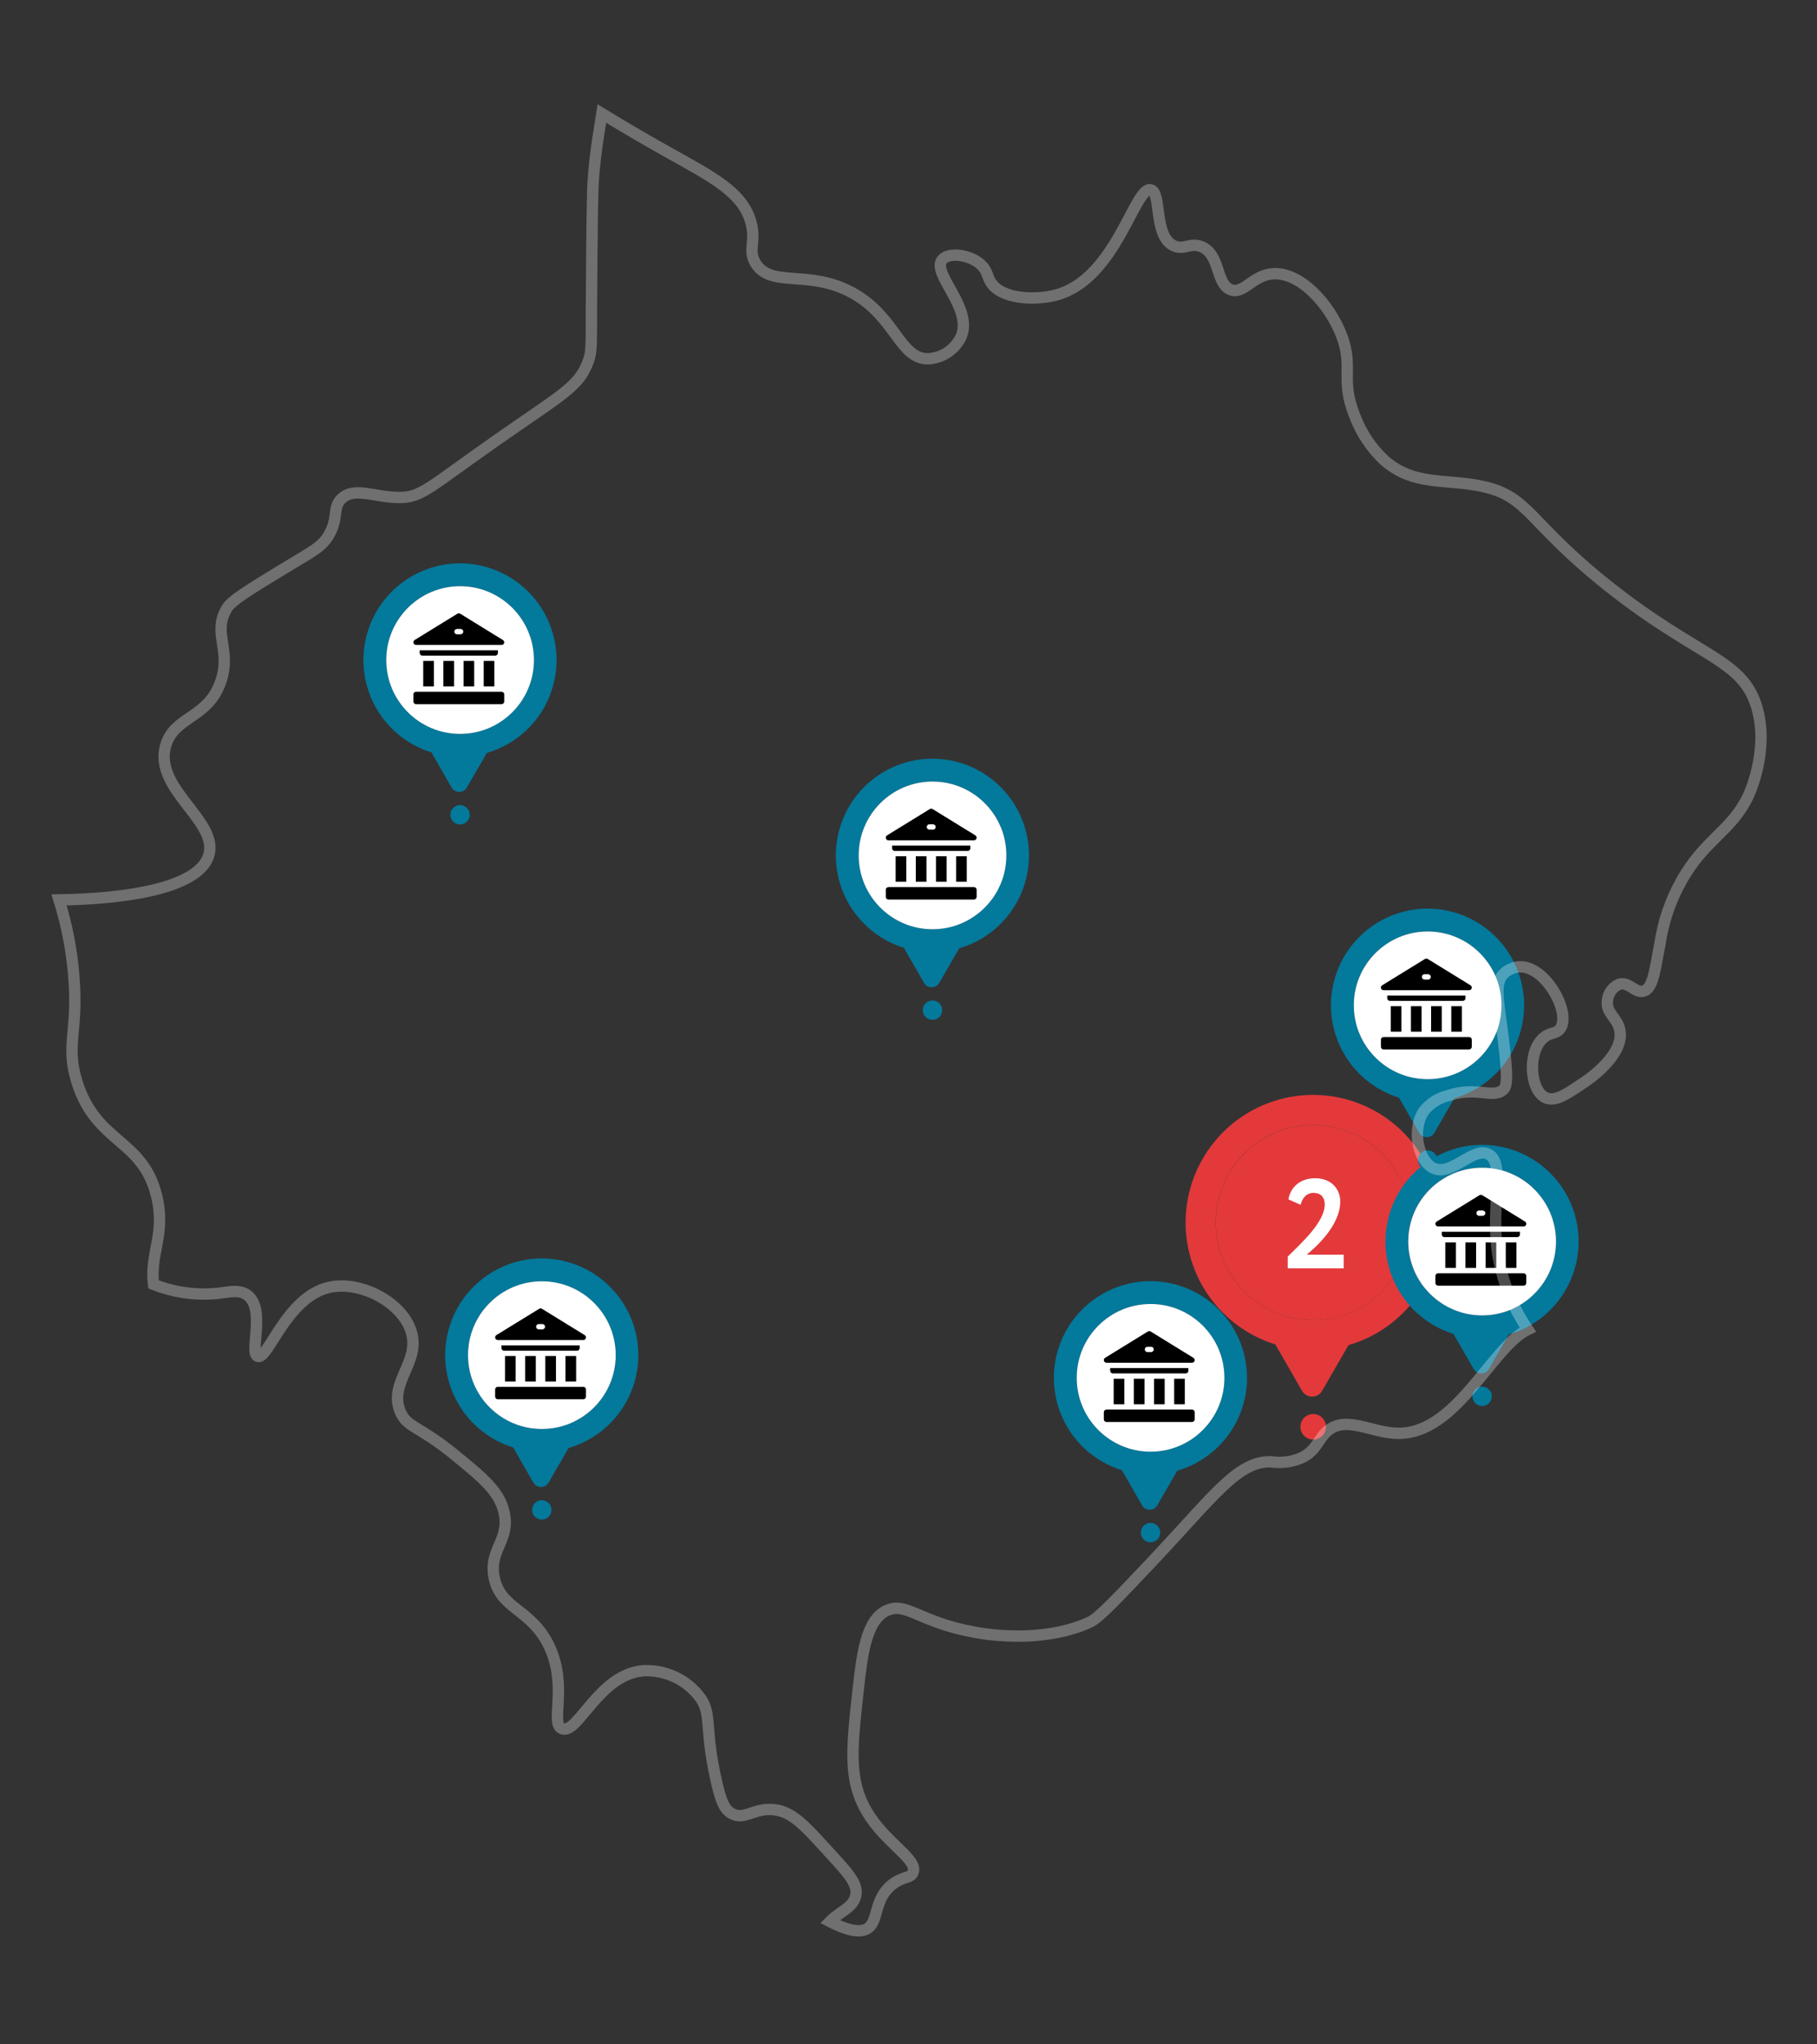 <svg width="400" height="450" viewBox="0 0 400 450" fill="none" xmlns="http://www.w3.org/2000/svg">
<rect x="0" y="0" width="400" height="450" fill="#333333" stroke="none"/>
<path d="M289.099 241C282.377 241 275.878 243.41 270.781 247.793C265.683 252.176 262.326 258.24 261.318 264.886C260.31 271.532 261.717 278.32 265.285 284.017C268.854 289.714 274.346 293.943 280.765 295.937L286.628 306.139C286.852 306.529 287.175 306.852 287.564 307.078C287.953 307.303 288.394 307.421 288.844 307.421C289.293 307.421 289.735 307.303 290.124 307.078C290.513 306.852 290.835 306.529 291.059 306.139L296.864 296.088C303.357 294.203 308.953 290.04 312.626 284.363C316.298 278.685 317.8 271.874 316.856 265.179C315.912 258.484 312.586 252.353 307.488 247.912C302.39 243.471 295.861 241.017 289.099 241V241ZM289.099 290.551C284.854 290.553 280.704 289.296 277.174 286.938C273.644 284.581 270.892 281.23 269.267 277.308C267.642 273.387 267.216 269.072 268.044 264.908C268.872 260.745 270.916 256.92 273.917 253.919C276.919 250.917 280.743 248.873 284.907 248.046C289.07 247.218 293.385 247.644 297.307 249.269C301.228 250.894 304.58 253.646 306.937 257.176C309.294 260.706 310.551 264.856 310.55 269.101C310.548 274.789 308.287 280.244 304.265 284.266C300.242 288.288 294.788 290.549 289.099 290.551ZM291.905 314.054C291.907 314.611 291.743 315.157 291.434 315.621C291.126 316.085 290.686 316.447 290.172 316.661C289.657 316.875 289.091 316.931 288.544 316.823C287.997 316.715 287.495 316.446 287.101 316.052C286.707 315.658 286.439 315.156 286.33 314.609C286.222 314.063 286.278 313.496 286.493 312.981C286.707 312.467 287.069 312.027 287.533 311.719C287.997 311.41 288.542 311.246 289.099 311.248C289.843 311.25 290.555 311.547 291.081 312.072C291.607 312.598 291.903 313.31 291.905 314.054Z" fill="#E3393B"/>
<path d="M289.099 290.56C300.951 290.56 310.558 280.952 310.558 269.101C310.558 257.25 300.951 247.642 289.099 247.642C277.248 247.642 267.641 257.25 267.641 269.101C267.641 280.952 277.248 290.56 289.099 290.56Z" fill="#E3393B"/>
<path d="M283.483 279.175H295.803V276.179H287.655C289.195 274.919 295.047 269.963 295.047 264.475C295.047 261.871 293.227 259.351 289.503 259.351C286.395 259.351 284.155 261.143 283.623 263.999L286.311 265.203C286.731 263.551 287.739 262.571 289.139 262.571C290.763 262.571 291.631 263.551 291.631 265.119C291.631 268.927 286.675 273.463 283.483 276.599V279.175Z" fill="white"/>
<path d="M253.287 282C248.195 282 243.271 283.826 239.41 287.146C235.548 290.466 233.005 295.061 232.241 300.096C231.477 305.131 232.543 310.273 235.247 314.588C237.95 318.904 242.11 322.108 246.974 323.619L251.416 331.348C251.585 331.643 251.83 331.888 252.124 332.059C252.419 332.229 252.753 332.319 253.094 332.319C253.434 332.319 253.769 332.229 254.064 332.059C254.358 331.888 254.603 331.643 254.772 331.348L259.169 323.733C264.089 322.305 268.328 319.152 271.11 314.85C273.892 310.549 275.03 305.39 274.315 300.317C273.6 295.245 271.081 290.601 267.218 287.236C263.356 283.872 258.41 282.013 253.287 282V282ZM253.287 319.539C250.072 319.54 246.928 318.588 244.253 316.802C241.579 315.016 239.494 312.477 238.263 309.506C237.032 306.536 236.709 303.266 237.336 300.112C237.963 296.958 239.512 294.061 241.786 291.787C244.06 289.513 246.957 287.965 250.111 287.338C253.265 286.71 256.534 287.033 259.505 288.264C262.476 289.495 265.015 291.58 266.801 294.254C268.586 296.929 269.539 300.073 269.538 303.289C269.536 307.598 267.823 311.73 264.776 314.777C261.729 317.825 257.597 319.537 253.287 319.539ZM255.413 337.344C255.414 337.766 255.29 338.179 255.056 338.531C254.823 338.882 254.49 339.157 254.1 339.319C253.71 339.481 253.281 339.524 252.867 339.442C252.452 339.36 252.072 339.156 251.773 338.858C251.475 338.559 251.272 338.179 251.19 337.765C251.108 337.35 251.15 336.921 251.313 336.531C251.475 336.142 251.749 335.809 252.101 335.575C252.452 335.341 252.865 335.217 253.287 335.218C253.851 335.22 254.39 335.444 254.789 335.843C255.187 336.241 255.411 336.781 255.413 337.344Z" fill="#03799C"/>
<path d="M253.288 319.545C262.266 319.545 269.545 312.267 269.545 303.289C269.545 294.31 262.266 287.032 253.288 287.032C244.31 287.032 237.031 294.31 237.031 303.289C237.031 312.267 244.31 319.545 253.288 319.545Z" fill="white"/>
<g clip-path="url(#clip0)">
<path d="M258.484 303.482H260.828V309.094H258.484V303.482Z" fill="black"/>
<path d="M254.047 303.482H256.391V309.094H254.047V303.482Z" fill="black"/>
<path d="M249.609 303.482H251.953V309.094H249.609V303.482Z" fill="black"/>
<path d="M245.172 303.482H247.515V309.094H245.172V303.482Z" fill="black"/>
<path d="M261.611 301.724V301.138H244.391V301.724C244.391 302.048 244.653 302.31 244.977 302.31H261.025C261.349 302.31 261.611 302.048 261.611 301.724Z" fill="black"/>
<path d="M262.413 310.266H243.586C243.262 310.266 243 310.528 243 310.852V312.414C243 312.738 243.262 313 243.586 313H262.413C262.737 313 262.999 312.738 262.999 312.414V310.852C262.999 310.528 262.737 310.266 262.413 310.266Z" fill="black"/>
<path d="M243.586 299.967H262.414C262.676 299.967 262.906 299.792 262.978 299.54C263.049 299.288 262.944 299.019 262.721 298.882L253.307 293.087C253.119 292.971 252.881 292.971 252.693 293.087L243.279 298.882C243.055 299.019 242.951 299.288 243.022 299.54C243.094 299.792 243.324 299.967 243.586 299.967ZM252.602 296.446H253.398C253.722 296.446 253.984 296.709 253.984 297.032C253.984 297.356 253.722 297.618 253.398 297.618H252.602C252.278 297.618 252.016 297.356 252.016 297.032C252.016 296.709 252.278 296.446 252.602 296.446Z" fill="black"/>
</g>
<path d="M205.287 167C200.195 167 195.271 168.826 191.41 172.146C187.548 175.466 185.005 180.061 184.241 185.096C183.477 190.131 184.543 195.273 187.247 199.588C189.95 203.904 194.11 207.108 198.974 208.619L203.416 216.348C203.585 216.643 203.83 216.888 204.124 217.059C204.419 217.229 204.753 217.319 205.094 217.319C205.434 217.319 205.769 217.229 206.064 217.059C206.358 216.888 206.603 216.643 206.772 216.348L211.169 208.733C216.089 207.305 220.328 204.152 223.11 199.85C225.892 195.549 227.03 190.39 226.315 185.317C225.6 180.245 223.081 175.601 219.218 172.236C215.356 168.872 210.41 167.013 205.287 167V167ZM205.287 204.539C202.072 204.54 198.928 203.588 196.253 201.802C193.579 200.016 191.494 197.477 190.263 194.506C189.032 191.536 188.709 188.266 189.336 185.112C189.963 181.958 191.512 179.061 193.786 176.787C196.06 174.513 198.957 172.965 202.111 172.338C205.265 171.71 208.534 172.033 211.505 173.264C214.476 174.495 217.015 176.58 218.801 179.254C220.586 181.929 221.539 185.073 221.538 188.289C221.536 192.598 219.823 196.73 216.776 199.777C213.729 202.825 209.597 204.537 205.287 204.539ZM207.413 222.344C207.414 222.766 207.29 223.179 207.056 223.531C206.823 223.882 206.49 224.157 206.1 224.319C205.71 224.481 205.281 224.524 204.867 224.442C204.452 224.36 204.072 224.156 203.773 223.858C203.475 223.559 203.272 223.179 203.19 222.765C203.108 222.35 203.15 221.921 203.313 221.531C203.475 221.142 203.749 220.809 204.101 220.575C204.452 220.341 204.865 220.217 205.287 220.218C205.851 220.22 206.39 220.444 206.789 220.843C207.187 221.241 207.411 221.781 207.413 222.344Z" fill="#03799C"/>
<path d="M205.288 204.545C214.266 204.545 221.545 197.267 221.545 188.289C221.545 179.31 214.266 172.032 205.288 172.032C196.31 172.032 189.031 179.31 189.031 188.289C189.031 197.267 196.31 204.545 205.288 204.545Z" fill="white"/>
<g clip-path="url(#clip1)">
<path d="M210.484 188.482H212.828V194.094H210.484V188.482Z" fill="black"/>
<path d="M206.047 188.482H208.391V194.094H206.047V188.482Z" fill="black"/>
<path d="M201.609 188.482H203.953V194.094H201.609V188.482Z" fill="black"/>
<path d="M197.172 188.482H199.515V194.094H197.172V188.482Z" fill="black"/>
<path d="M213.611 186.724V186.138H196.391V186.724C196.391 187.048 196.653 187.31 196.977 187.31H213.025C213.349 187.31 213.611 187.048 213.611 186.724Z" fill="black"/>
<path d="M214.413 195.266H195.586C195.262 195.266 195 195.528 195 195.852V197.414C195 197.738 195.262 198 195.586 198H214.413C214.737 198 214.999 197.738 214.999 197.414V195.852C214.999 195.528 214.737 195.266 214.413 195.266Z" fill="black"/>
<path d="M195.586 184.967H214.414C214.676 184.967 214.906 184.792 214.978 184.54C215.049 184.288 214.944 184.019 214.721 183.882L205.307 178.087C205.119 177.971 204.881 177.971 204.693 178.087L195.279 183.882C195.055 184.019 194.951 184.288 195.022 184.54C195.094 184.792 195.324 184.967 195.586 184.967ZM204.602 181.446H205.398C205.722 181.446 205.984 181.709 205.984 182.032C205.984 182.356 205.722 182.618 205.398 182.618H204.602C204.278 182.618 204.016 182.356 204.016 182.032C204.016 181.709 204.278 181.446 204.602 181.446Z" fill="black"/>
</g>
<path d="M119.287 277C114.195 277 109.271 278.826 105.41 282.146C101.548 285.466 99.005 290.061 98.241 295.096C97.477 300.131 98.543 305.273 101.247 309.588C103.95 313.904 108.11 317.108 112.974 318.619L117.416 326.348C117.585 326.643 117.83 326.888 118.124 327.059C118.419 327.229 118.753 327.319 119.094 327.319C119.434 327.319 119.769 327.229 120.064 327.059C120.358 326.888 120.603 326.643 120.772 326.348L125.169 318.733C130.089 317.305 134.328 314.152 137.11 309.85C139.892 305.549 141.03 300.39 140.315 295.317C139.6 290.245 137.081 285.601 133.218 282.236C129.356 278.872 124.41 277.013 119.287 277V277ZM119.287 314.539C116.072 314.54 112.928 313.588 110.253 311.802C107.579 310.016 105.494 307.477 104.263 304.506C103.032 301.536 102.709 298.266 103.336 295.112C103.963 291.958 105.512 289.061 107.786 286.787C110.06 284.513 112.957 282.965 116.111 282.338C119.265 281.71 122.534 282.033 125.505 283.264C128.476 284.495 131.015 286.58 132.801 289.254C134.586 291.929 135.539 295.073 135.538 298.289C135.536 302.598 133.823 306.73 130.776 309.777C127.729 312.825 123.597 314.537 119.287 314.539ZM121.413 332.344C121.414 332.766 121.29 333.179 121.056 333.531C120.823 333.882 120.49 334.157 120.1 334.319C119.71 334.481 119.281 334.524 118.867 334.442C118.452 334.36 118.072 334.156 117.773 333.858C117.475 333.559 117.272 333.179 117.19 332.765C117.108 332.35 117.15 331.921 117.313 331.531C117.475 331.142 117.749 330.809 118.101 330.575C118.452 330.341 118.865 330.217 119.287 330.218C119.851 330.22 120.39 330.444 120.789 330.843C121.187 331.241 121.411 331.781 121.413 332.344Z" fill="#03799C"/>
<path d="M119.288 314.545C128.266 314.545 135.545 307.267 135.545 298.289C135.545 289.31 128.266 282.032 119.288 282.032C110.31 282.032 103.031 289.31 103.031 298.289C103.031 307.267 110.31 314.545 119.288 314.545Z" fill="white"/>
<g clip-path="url(#clip2)">
<path d="M124.484 298.482H126.828V304.094H124.484V298.482Z" fill="black"/>
<path d="M120.047 298.482H122.391V304.094H120.047V298.482Z" fill="black"/>
<path d="M115.609 298.482H117.953V304.094H115.609V298.482Z" fill="black"/>
<path d="M111.172 298.482H113.515V304.094H111.172V298.482Z" fill="black"/>
<path d="M127.611 296.724V296.138H110.391V296.724C110.391 297.048 110.653 297.31 110.977 297.31H127.025C127.349 297.31 127.611 297.048 127.611 296.724Z" fill="black"/>
<path d="M128.413 305.266H109.586C109.262 305.266 109 305.528 109 305.852V307.414C109 307.738 109.262 308 109.586 308H128.413C128.737 308 128.999 307.738 128.999 307.414V305.852C128.999 305.528 128.737 305.266 128.413 305.266Z" fill="black"/>
<path d="M109.586 294.967H128.414C128.676 294.967 128.906 294.792 128.978 294.54C129.049 294.288 128.944 294.019 128.721 293.882L119.307 288.087C119.119 287.971 118.881 287.971 118.693 288.087L109.279 293.882C109.055 294.019 108.951 294.288 109.022 294.54C109.094 294.792 109.324 294.967 109.586 294.967ZM118.602 291.446H119.398C119.722 291.446 119.984 291.709 119.984 292.032C119.984 292.356 119.722 292.618 119.398 292.618H118.602C118.278 292.618 118.016 292.356 118.016 292.032C118.016 291.709 118.278 291.446 118.602 291.446Z" fill="black"/>
</g>
<path d="M101.287 124C96.195 124 91.271 125.826 87.41 129.146C83.548 132.466 81.005 137.061 80.241 142.096C79.477 147.131 80.543 152.273 83.247 156.588C85.95 160.904 90.11 164.108 94.974 165.619L99.415 173.348C99.585 173.643 99.829 173.888 100.124 174.059C100.419 174.229 100.753 174.319 101.094 174.319C101.434 174.319 101.769 174.229 102.064 174.059C102.358 173.888 102.603 173.643 102.772 173.348L107.169 165.733C112.089 164.305 116.328 161.152 119.11 156.85C121.892 152.549 123.03 147.39 122.315 142.317C121.6 137.245 119.081 132.601 115.218 129.236C111.356 125.872 106.41 124.013 101.287 124V124ZM101.287 161.539C98.072 161.54 94.928 160.588 92.253 158.802C89.579 157.016 87.494 154.477 86.263 151.506C85.032 148.536 84.709 145.266 85.336 142.112C85.963 138.958 87.512 136.061 89.786 133.787C92.06 131.513 94.957 129.965 98.111 129.338C101.265 128.71 104.534 129.033 107.505 130.264C110.476 131.495 113.015 133.58 114.801 136.254C116.586 138.929 117.539 142.073 117.538 145.289C117.536 149.598 115.823 153.73 112.776 156.777C109.729 159.825 105.597 161.537 101.287 161.539ZM103.413 179.344C103.414 179.766 103.29 180.179 103.056 180.531C102.823 180.882 102.49 181.157 102.1 181.319C101.71 181.481 101.281 181.524 100.867 181.442C100.452 181.36 100.072 181.156 99.773 180.858C99.475 180.559 99.272 180.179 99.19 179.765C99.108 179.35 99.15 178.921 99.312 178.531C99.475 178.142 99.749 177.809 100.101 177.575C100.452 177.341 100.865 177.217 101.287 177.218C101.851 177.22 102.39 177.444 102.789 177.843C103.187 178.241 103.411 178.781 103.413 179.344Z" fill="#03799C"/>
<path d="M101.288 161.545C110.266 161.545 117.545 154.267 117.545 145.289C117.545 136.31 110.266 129.032 101.288 129.032C92.31 129.032 85.031 136.31 85.031 145.289C85.031 154.267 92.31 161.545 101.288 161.545Z" fill="white"/>
<g clip-path="url(#clip3)">
<path d="M106.484 145.482H108.828V151.094H106.484V145.482Z" fill="black"/>
<path d="M102.047 145.482H104.391V151.094H102.047V145.482Z" fill="black"/>
<path d="M97.609 145.482H99.953V151.094H97.609V145.482Z" fill="black"/>
<path d="M93.172 145.482H95.516V151.094H93.172V145.482Z" fill="black"/>
<path d="M109.611 143.724V143.138H92.391V143.724C92.391 144.048 92.653 144.31 92.977 144.31H109.025C109.349 144.31 109.611 144.048 109.611 143.724Z" fill="black"/>
<path d="M110.413 152.266H91.586C91.262 152.266 91 152.528 91 152.852V154.414C91 154.738 91.262 155 91.586 155H110.413C110.737 155 110.999 154.738 110.999 154.414V152.852C110.999 152.528 110.737 152.266 110.413 152.266Z" fill="black"/>
<path d="M91.586 141.967H110.414C110.676 141.967 110.906 141.792 110.978 141.54C111.049 141.288 110.944 141.019 110.721 140.882L101.307 135.087C101.119 134.971 100.881 134.971 100.693 135.087L91.279 140.882C91.055 141.019 90.951 141.288 91.022 141.54C91.094 141.792 91.324 141.967 91.586 141.967ZM100.602 138.446H101.398C101.722 138.446 101.984 138.709 101.984 139.032C101.984 139.356 101.722 139.618 101.398 139.618H100.602C100.278 139.618 100.016 139.356 100.016 139.032C100.016 138.709 100.278 138.446 100.602 138.446Z" fill="black"/>
</g>
<path d="M314.287 200C309.195 200 304.271 201.826 300.41 205.146C296.548 208.466 294.005 213.061 293.241 218.096C292.477 223.131 293.543 228.273 296.247 232.588C298.95 236.904 303.11 240.108 307.974 241.619L312.416 249.348C312.585 249.643 312.83 249.888 313.124 250.059C313.419 250.229 313.753 250.319 314.094 250.319C314.434 250.319 314.769 250.229 315.064 250.059C315.358 249.888 315.603 249.643 315.772 249.348L320.169 241.733C325.089 240.305 329.328 237.152 332.11 232.85C334.892 228.549 336.03 223.39 335.315 218.317C334.6 213.245 332.081 208.601 328.218 205.236C324.356 201.872 319.41 200.013 314.287 200V200ZM314.287 237.539C311.072 237.54 307.928 236.588 305.253 234.802C302.579 233.016 300.494 230.477 299.263 227.506C298.032 224.536 297.709 221.266 298.336 218.112C298.963 214.958 300.512 212.061 302.786 209.787C305.06 207.513 307.957 205.965 311.111 205.338C314.265 204.71 317.534 205.033 320.505 206.264C323.476 207.495 326.015 209.58 327.801 212.254C329.586 214.929 330.539 218.073 330.538 221.289C330.536 225.598 328.823 229.73 325.776 232.777C322.729 235.825 318.597 237.537 314.287 237.539ZM316.413 255.344C316.414 255.766 316.29 256.179 316.056 256.531C315.823 256.882 315.49 257.157 315.1 257.319C314.71 257.481 314.281 257.524 313.867 257.442C313.452 257.36 313.072 257.156 312.773 256.858C312.475 256.559 312.272 256.179 312.19 255.765C312.108 255.35 312.15 254.921 312.313 254.531C312.475 254.142 312.749 253.809 313.101 253.575C313.452 253.341 313.865 253.217 314.287 253.218C314.851 253.22 315.39 253.444 315.789 253.843C316.187 254.241 316.411 254.781 316.413 255.344Z" fill="#03799C"/>
<path d="M314.288 237.545C323.266 237.545 330.545 230.267 330.545 221.289C330.545 212.31 323.266 205.032 314.288 205.032C305.31 205.032 298.031 212.31 298.031 221.289C298.031 230.267 305.31 237.545 314.288 237.545Z" fill="white"/>
<g clip-path="url(#clip4)">
<path d="M319.484 221.482H321.828V227.094H319.484V221.482Z" fill="black"/>
<path d="M315.047 221.482H317.391V227.094H315.047V221.482Z" fill="black"/>
<path d="M310.609 221.482H312.953V227.094H310.609V221.482Z" fill="black"/>
<path d="M306.172 221.482H308.515V227.094H306.172V221.482Z" fill="black"/>
<path d="M322.611 219.724V219.138H305.391V219.724C305.391 220.048 305.653 220.31 305.977 220.31H322.025C322.349 220.31 322.611 220.048 322.611 219.724Z" fill="black"/>
<path d="M323.413 228.266H304.586C304.262 228.266 304 228.528 304 228.852V230.414C304 230.738 304.262 231 304.586 231H323.413C323.737 231 323.999 230.738 323.999 230.414V228.852C323.999 228.528 323.737 228.266 323.413 228.266Z" fill="black"/>
<path d="M304.586 217.967H323.414C323.676 217.967 323.906 217.792 323.978 217.54C324.049 217.288 323.944 217.019 323.721 216.882L314.307 211.087C314.119 210.971 313.881 210.971 313.693 211.087L304.279 216.882C304.055 217.019 303.951 217.288 304.022 217.54C304.094 217.792 304.324 217.967 304.586 217.967ZM313.602 214.446H314.398C314.722 214.446 314.984 214.709 314.984 215.032C314.984 215.356 314.722 215.618 314.398 215.618H313.602C313.278 215.618 313.016 215.356 313.016 215.032C313.016 214.709 313.278 214.446 313.602 214.446Z" fill="black"/>
</g>
<path d="M326.287 252C321.195 252 316.271 253.826 312.41 257.146C308.548 260.466 306.005 265.061 305.241 270.096C304.477 275.131 305.543 280.273 308.247 284.588C310.95 288.904 315.11 292.108 319.974 293.619L324.416 301.348C324.585 301.643 324.83 301.888 325.124 302.059C325.419 302.229 325.753 302.319 326.094 302.319C326.434 302.319 326.769 302.229 327.064 302.059C327.358 301.888 327.603 301.643 327.772 301.348L332.169 293.733C337.089 292.305 341.328 289.152 344.11 284.85C346.892 280.549 348.03 275.39 347.315 270.317C346.6 265.245 344.081 260.601 340.218 257.236C336.356 253.872 331.41 252.013 326.287 252V252ZM326.287 289.539C323.072 289.54 319.928 288.588 317.253 286.802C314.579 285.016 312.494 282.477 311.263 279.506C310.032 276.536 309.709 273.266 310.336 270.112C310.963 266.958 312.512 264.061 314.786 261.787C317.06 259.513 319.957 257.965 323.111 257.338C326.265 256.71 329.534 257.033 332.505 258.264C335.476 259.495 338.015 261.58 339.801 264.254C341.586 266.929 342.539 270.073 342.538 273.289C342.536 277.598 340.823 281.73 337.776 284.777C334.729 287.825 330.597 289.537 326.287 289.539ZM328.413 307.344C328.414 307.766 328.29 308.179 328.056 308.531C327.823 308.882 327.49 309.157 327.1 309.319C326.71 309.481 326.281 309.524 325.867 309.442C325.452 309.36 325.072 309.156 324.773 308.858C324.475 308.559 324.272 308.179 324.19 307.765C324.108 307.35 324.15 306.921 324.313 306.531C324.475 306.142 324.749 305.809 325.101 305.575C325.452 305.341 325.865 305.217 326.287 305.218C326.851 305.22 327.39 305.444 327.789 305.843C328.187 306.241 328.411 306.781 328.413 307.344Z" fill="#03799C"/>
<path d="M326.288 289.545C335.266 289.545 342.545 282.267 342.545 273.289C342.545 264.31 335.266 257.032 326.288 257.032C317.31 257.032 310.031 264.31 310.031 273.289C310.031 282.267 317.31 289.545 326.288 289.545Z" fill="white"/>
<g clip-path="url(#clip5)">
<path d="M331.484 273.482H333.828V279.094H331.484V273.482Z" fill="black"/>
<path d="M327.047 273.482H329.391V279.094H327.047V273.482Z" fill="black"/>
<path d="M322.609 273.482H324.953V279.094H322.609V273.482Z" fill="black"/>
<path d="M318.172 273.482H320.515V279.094H318.172V273.482Z" fill="black"/>
<path d="M334.611 271.724V271.138H317.391V271.724C317.391 272.048 317.653 272.31 317.977 272.31H334.025C334.349 272.31 334.611 272.048 334.611 271.724Z" fill="black"/>
<path d="M335.413 280.266H316.586C316.262 280.266 316 280.528 316 280.852V282.414C316 282.738 316.262 283 316.586 283H335.413C335.737 283 335.999 282.738 335.999 282.414V280.852C335.999 280.528 335.737 280.266 335.413 280.266Z" fill="black"/>
<path d="M316.586 269.967H335.414C335.676 269.967 335.906 269.792 335.978 269.54C336.049 269.288 335.944 269.019 335.721 268.882L326.307 263.087C326.119 262.971 325.881 262.971 325.693 263.087L316.279 268.882C316.055 269.019 315.951 269.288 316.022 269.54C316.094 269.792 316.324 269.967 316.586 269.967ZM325.602 266.446H326.398C326.722 266.446 326.984 266.709 326.984 267.032C326.984 267.356 326.722 267.618 326.398 267.618H325.602C325.278 267.618 325.016 267.356 325.016 267.032C325.016 266.709 325.278 266.446 325.602 266.446Z" fill="black"/>
</g>
<path opacity="0.3" d="M327.714 254.08C324.304 252.276 319.576 259.065 315.5 257.11C312.12 255.428 310.711 248.412 313.53 244.472C314.874 242.818 316.728 241.656 318.803 241.169C325.092 239.032 328.668 241.941 330.926 239.85C331.608 239.214 332.123 238.153 330.926 228.636C329.85 219.999 328.896 216.513 331.032 214.331C331.961 213.45 333.165 212.915 334.442 212.816C340.185 212.498 345.853 222.757 343.534 226.333C342.64 227.727 341.185 227.076 339.564 228.652C336.245 231.864 336.836 240.032 340.231 241.623C342.534 242.699 345.489 240.381 348.474 238.426C349.383 237.85 357.566 232.364 356.612 226.879C356.127 223.984 353.445 223.045 353.869 220.181C353.945 219.424 354.219 218.701 354.664 218.084C355.108 217.467 355.706 216.977 356.4 216.665C358.521 215.968 359.976 218.65 361.779 218.18C364.052 217.62 364.386 212.786 365.416 207.845C366.12 202.917 367.739 198.163 370.19 193.828C375.372 184.6 381.115 183.054 384.874 175.189C385.116 174.704 389.42 165.385 386.859 156.05C383.828 145.018 374.236 145.048 354.036 129C336.275 114.907 336.715 109.3 326.319 107.058C318.333 105.315 311.363 107.058 304.816 101.39C301.874 98.653 299.616 95.264 298.224 91.495C294.981 83.478 298.027 80.887 295.36 73.901C292.693 66.915 286.268 59.854 280.207 60.263C275.736 60.581 273.857 64.809 270.963 63.794C267.599 62.506 268.705 56.126 264.583 54.338C262.098 53.247 260.673 55.141 258.431 54.11C253.884 52.034 255.779 42.487 253.369 41.79C249.838 40.775 245.792 61.202 232.699 64.885C228.153 66.158 220.682 65.961 218.182 62.248C217.273 60.884 217.424 59.642 215.985 58.293C213.575 56.02 208.817 55.429 207.408 57.187C204.983 60.217 214.303 67.794 211.575 74.129C210.932 75.481 209.943 76.641 208.708 77.49C207.474 78.338 206.037 78.847 204.544 78.963C198.073 79.281 197.27 69.719 187.617 64.445C177.964 59.172 169.629 63.536 166.28 57.853C164.613 55.005 166.417 53.444 165.402 49.276C163.704 42.351 156.824 38.987 146.929 33.441C143.171 31.334 138.291 28.531 132.503 25C132.003 28.319 131.169 32.577 130.654 38.941C130.381 42.154 130.32 50.686 130.199 67.734C130.199 76.705 130.199 77.493 129.548 79.387C127.517 85.176 123.774 86.752 108.878 97.208C94.33 107.406 92.83 109.452 87.981 109.513C82.51 109.513 78.085 107.073 75.221 109.74C73.176 111.649 74.54 113.756 72.585 117.438C70.963 120.469 68.811 121.302 61.81 125.576C54.809 129.849 50.96 132.198 49.93 133.925C46.672 139.441 51.021 142.942 48.611 149.988C45.793 158.232 38.398 157.565 36.488 164.066C33.67 173.674 48.308 180.735 45.944 188.312C43.58 195.889 26.244 197.889 13 198.086C14.69 203.507 15.777 209.097 16.243 214.756C17.273 227.212 14.394 229.909 16.91 238.062C21.168 251.822 31.442 250.549 34.503 263.354C36.504 271.749 32.988 275.659 33.791 282.705C38.271 284.491 43.115 285.172 47.914 284.69C50.445 284.402 52.748 283.766 54.521 285.13C58.537 288.251 54.809 297.768 56.719 298.556C58.977 299.48 63.007 285.615 72.327 283.402C79.298 281.735 88.572 286.691 90.511 293.085C92.648 299.814 85.496 304.223 88.087 310.679C89.602 314.286 92.088 313.71 99.968 320.135C106.423 325.408 109.923 328.288 110.969 332.894C112.363 339.107 107.575 341.017 108.772 347.184C110.136 354.291 116.94 354.064 120.895 362.338C125.123 371.264 120.986 379.507 123.759 380.523C127.184 381.871 131.836 368.581 141.565 367.763C144.039 367.628 146.508 368.123 148.739 369.202C150.971 370.281 152.892 371.908 154.324 373.931C156.718 377.643 155.067 380.22 157.628 391.736C158.688 396.525 159.476 398.328 161.143 399.222C163.932 400.738 165.992 397.874 170.372 398.343C174.327 398.753 176.964 401.617 182.252 407.436C186.647 412.209 188.86 414.588 188.42 417.104C187.92 419.938 184.92 420.68 182.692 422.968C187.405 425.408 189.86 425.348 191.163 424.363C193.451 422.635 192.375 417.968 196.436 414.8C198.8 412.967 200.482 413.512 200.983 412.164C202.24 409.269 194.921 405.799 190.754 398.631C186.768 391.782 187.526 384.766 188.784 373.234C189.754 364.232 190.602 356.458 195.376 354.428C198.406 353.14 200.861 355.11 206.256 357.065C217.561 361.141 231.017 361.186 239.913 357.065C241.928 356.14 245.974 351.821 254.096 343.214C267.205 329.303 272.554 321.499 279.858 321.772C282.214 322.121 284.622 321.773 286.783 320.771C289.965 319.104 290.223 316.574 292.39 314.846C296.466 311.618 301.937 315.361 307.544 315.498C320.606 315.831 328.244 296.571 336.336 292.646C332.824 287.46 330.525 281.551 329.608 275.356C328.289 264.899 331.35 256.004 327.714 254.08Z" stroke="white" stroke-width="2.5" stroke-miterlimit="10"/>
<defs>
<clipPath id="clip0">
<rect x="243" y="293" width="20" height="20" fill="white"/>
</clipPath>
<clipPath id="clip1">
<rect x="195" y="178" width="20" height="20" fill="white"/>
</clipPath>
<clipPath id="clip2">
<rect x="109" y="288" width="20" height="20" fill="white"/>
</clipPath>
<clipPath id="clip3">
<rect x="91" y="135" width="20" height="20" fill="white"/>
</clipPath>
<clipPath id="clip4">
<rect x="304" y="211" width="20" height="20" fill="white"/>
</clipPath>
<clipPath id="clip5">
<rect x="316" y="263" width="20" height="20" fill="white"/>
</clipPath>
</defs>
</svg>
